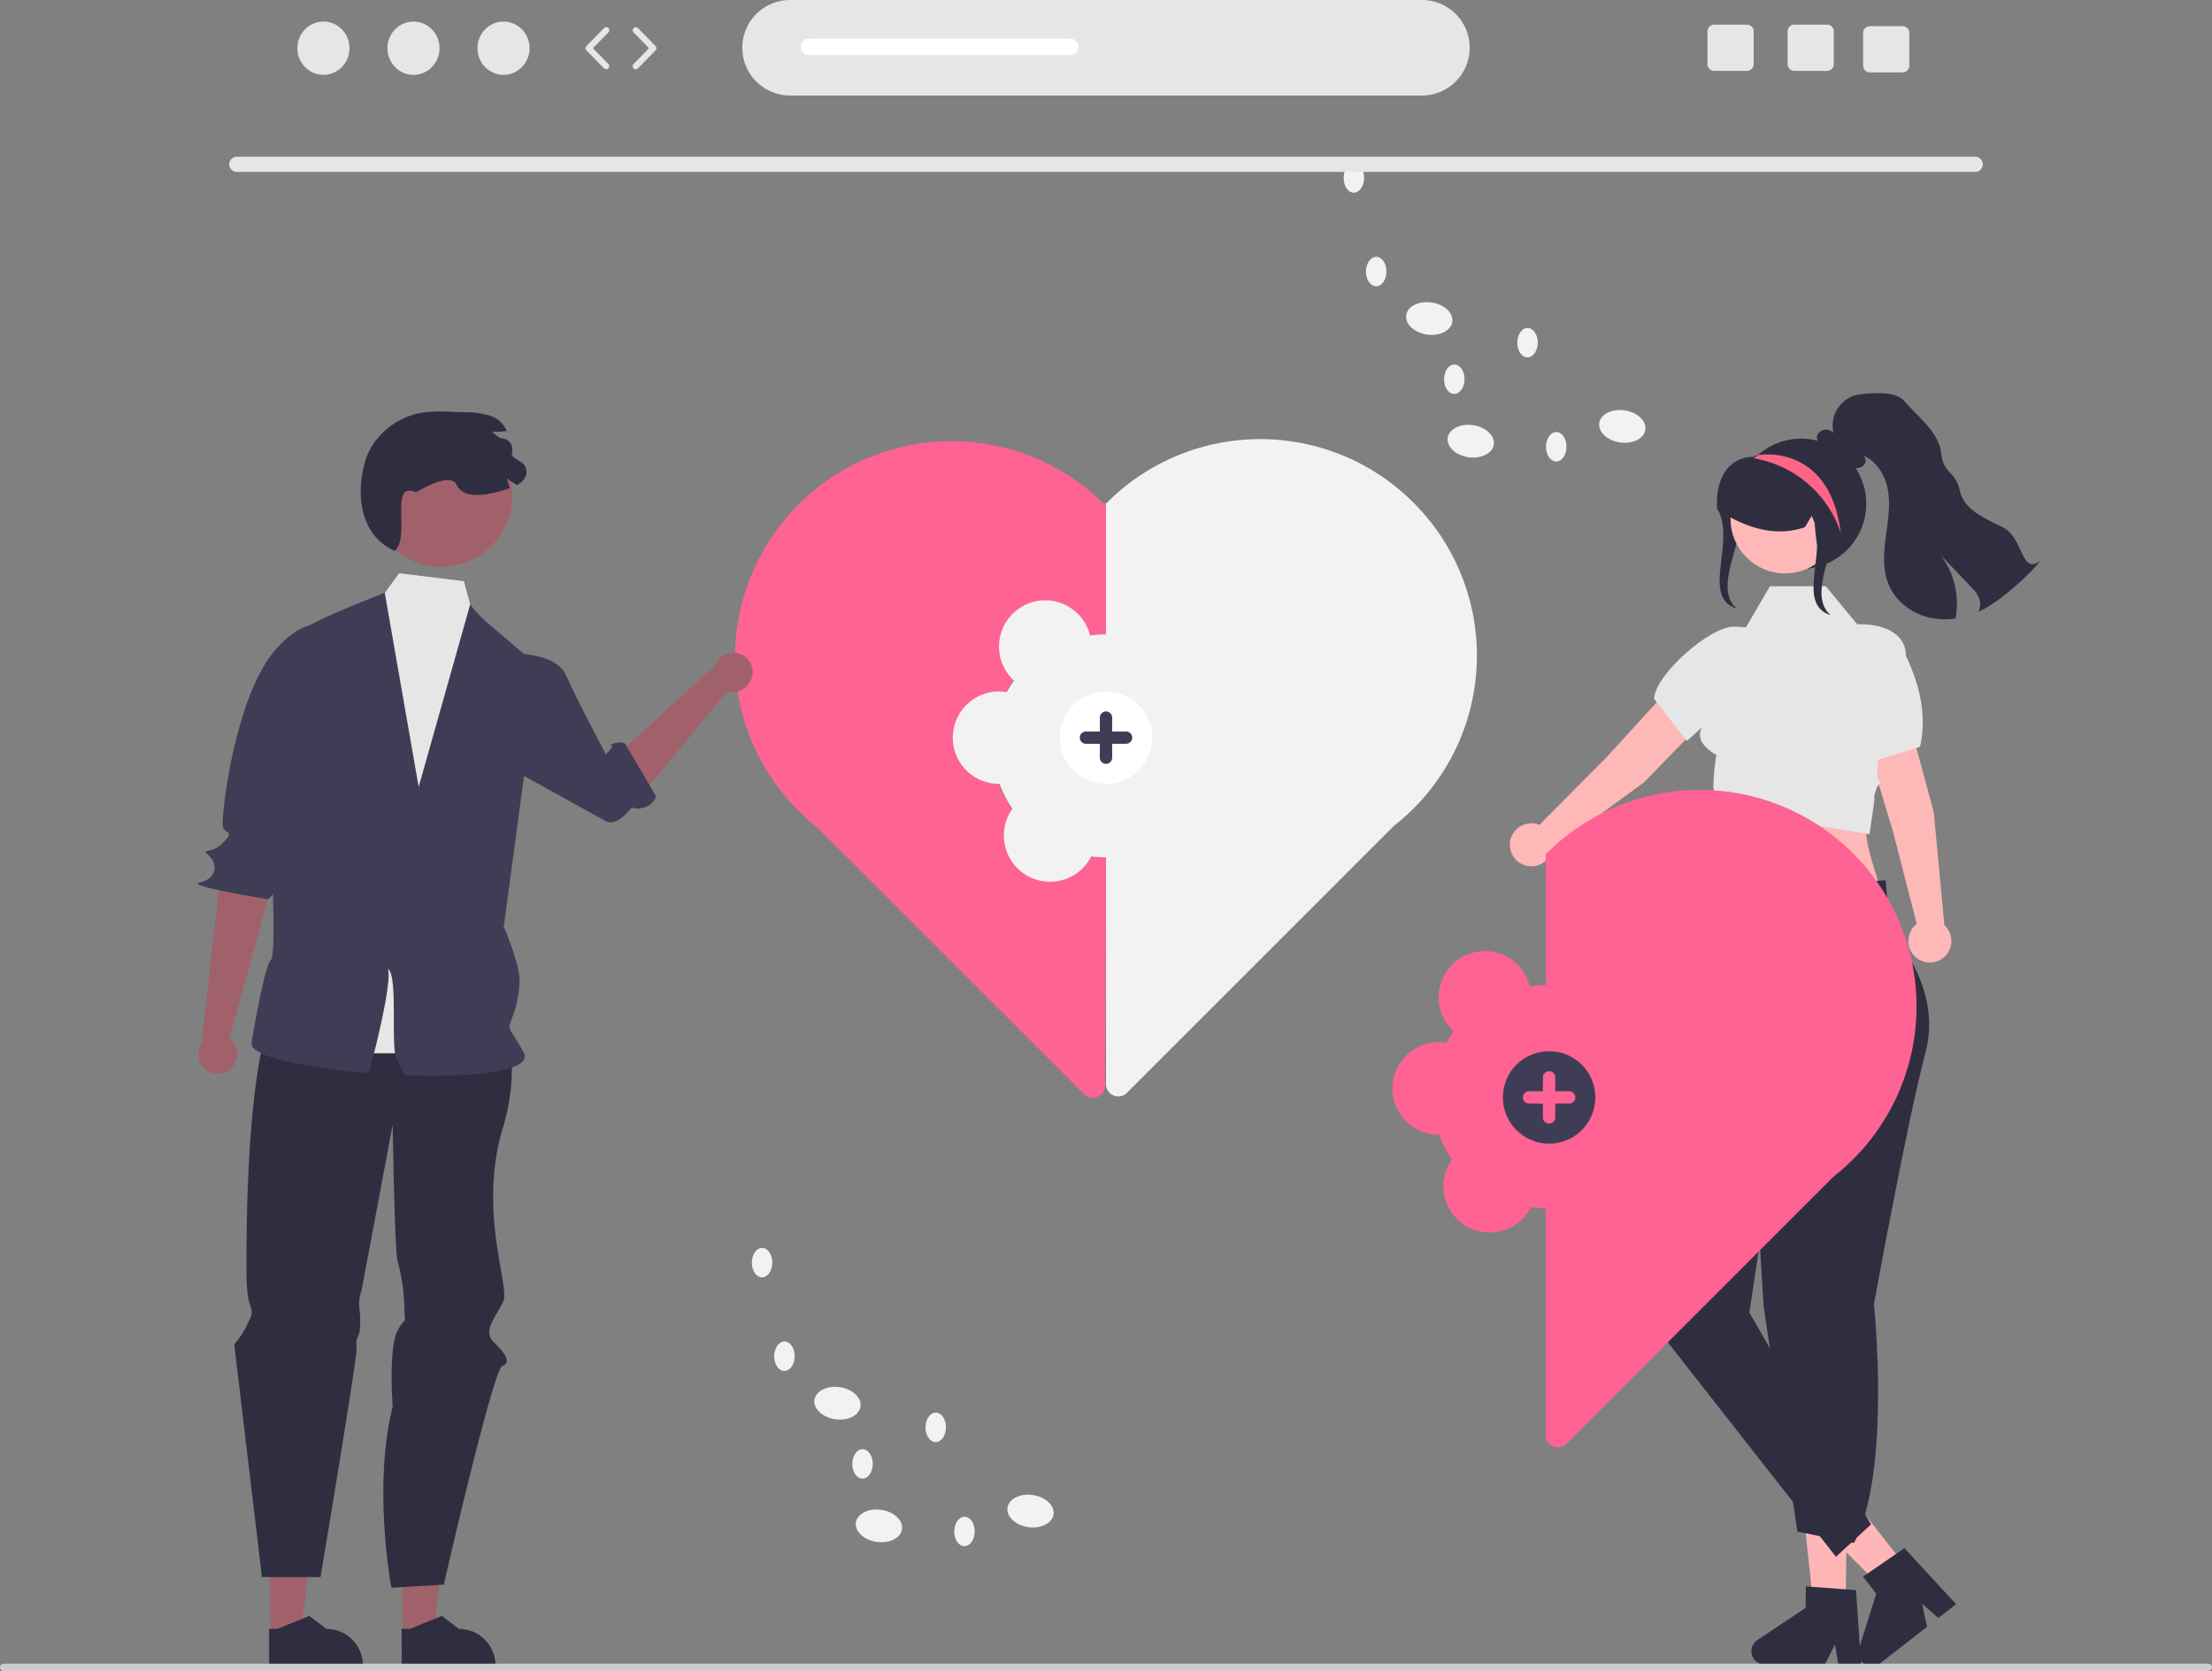<svg xmlns="http://www.w3.org/2000/svg" data-name="Layer 1" width="717.67" height="542.281" viewBox="0 0 717.67 542.281" xmlns:xlink="http://www.w3.org/1999/xlink"><rect x="0" y="0" width="717.67" height="542.281" fill="#808080" stroke="none"/><path d="M599.484,457.537a36.161,36.161,0,1,1,0-72.321c.173,0,.344.011.517.013V342.77l-.365-.365-.375.375a70.249,70.249,0,1,0-92.68,105.282l86.316,86.316a3.972,3.972,0,0,0,6.78-2.791l.324-74.062C599.828,457.526,599.658,457.537,599.484,457.537Z" transform="translate(-241.166 -179.312)" fill="#ff6393"/><path d="M705.439,348.837a70.159,70.159,0,0,0-5.718-6.448h0a70.255,70.255,0,0,0-99.355-0l-0.0 0c-.122.122-.235.251-.356.375l-.009-.009v42.459c-.173-.002-.343-.013-.517-.013a36.446,36.446,0,0,0-4.654.308,14.99,14.99,0,1,0-24.654,14.683,36.166,36.166,0,0,0-2.37,3.727,14.993,14.993,0,1,0-2.515,29.773c.064,0,.126-.009.19-.01a36.036,36.036,0,0,0,4.157,8.089,14.99,14.99,0,1,0,25.572,15.489,36.472,36.472,0,0,0,4.275.26c.173,0,.344-.011.517-.013v73.638a3.972,3.972,0,0,0,6.78,2.808l86.64-86.64A70.151,70.151,0,0,0,705.439,348.837Z" transform="translate(-241.166 -179.312)" fill="#f2f2f2"/><polygon points="598.744 522.951 588.558 522.794 584.314 483.434 599.347 483.665 598.744 522.951" fill="#ffb6b6"/><path d="M844.961,719.212l-.07-.96-.32-4.79-1.23-18.12-3.32-.25-11.15-.84-1.79-.14-.1,6.98-15.64,10.44a4.36,4.36,0,0,0,.84,7.68,4.232,4.232,0,0,0,1.51.3l19.38.3.3-.6,3.14-6.25,1.08,6.25.12.67,7.3.11Z" transform="translate(-241.166 -179.312)" fill="#2f2e41"/><polygon points="619.542 509.96 611.511 516.225 583.521 488.229 595.374 478.981 619.542 509.96" fill="#ffb6b6"/><path d="M875.801,699.882l-16.76-18.16-2.75,1.89-9.2,6.34-1.48,1.02,4.29,5.5-5.33,16.99-.3.95a4.342,4.342,0,0,0,.62,3.84c.03.05.07.09.1.14a3.923,3.923,0,0,0,.86.82,4.365,4.365,0,0,0,2.59.85,4.318,4.318,0,0,0,2.59-.85c.03-.02.05-.04.08-.06l15.27-11.92-1.61-7.49,5.27,4.63Z" transform="translate(-241.166 -179.312)" fill="#2f2e41"/><path d="M868.562,442.872l-12.926-47.842a7.999,7.999,0,0,0-9.703-5.639h0a7.999,7.999,0,0,0-5.761,9.735q.053.206.116.408l14.95,49.285,7.822,30.33a6.98,6.98,0,1,0,8.95.399Z" transform="translate(-241.166 -179.312)" fill="#ffb8b8"/><path d="M774.603,433.169l34.498-35.579a7.999,7.999,0,0,0-.118-11.222h0a7.999,7.999,0,0,0-11.312.029q-.15.15-.291.309l-34.702,38.056-22.061,22.235a6.98,6.98,0,1,0,4.235,7.895Z" transform="translate(-241.166 -179.312)" fill="#ffb8b8"/><path d="M800.11,440.439l6.796,30.103,44.298-2.769c-4.627-15.536-6.242-18.671-2.766-29.483Z" transform="translate(-241.166 -179.312)" fill="#ffb8b8"/><path d="M833.532,369.559H815.42l-7.778,13.31-3.706-.205c-7.652-.422-26.086,15.82-26.086,23.484h0l10.598,13.636,9.229-8.306s-11.429,5.828.335,12.83c0,0-2.098,13.192,0,13.051s6.931-2.827,2.098-.142-4.472,3.046-3.847,3.671l.625.625,50.818,8.533s1.486-9.851,1.647-11.609-.914,2.539.16-1.757,2.685-2.685,1.074-4.296,3.055-21.569-1.896-29.31L846.59,427.167l17.535-5.537c2.143-9.618.198-19.487-4.614-29.532,0-7.426-7.426-10.211-14.852-10.211h-.951Z" transform="translate(-241.166 -179.312)" fill="#e6e6e6"/><path d="M852.944,464.962l1.533,17.014s17.211,17.077,11.374,38.994-16.705,81.621-16.705,81.621,5.785,53.992-6.439,77.435L824.325,676.362l-10.982-73.249-5.01-83.299-3.954-23.659,2.527-27.458Z" transform="translate(-241.166 -179.312)" fill="#2f2e41"/><polygon points="575.442 307.126 563.213 316.843 536.784 430.08 595.668 505.201 607.032 494.697 567.586 425.972 576.815 364.139 569.936 334.965 575.442 307.126" fill="#2f2e41"/><path d="M798.334,344.405c6.194,10.671-5.47,28.652,6.286,32.385l-.969-.968c-7.096-8.728,7.735-27.202.64-35.93a21.326,21.326,0,0,1-2.819-4.191Z" transform="translate(-241.166 -179.312)" fill="#2f2e41"/><path d="M846.667,342.787A21.128,21.128,0,1,1,810.327,328.133l.101-.101c.169-.178.338-.355.516-.524a.008.008,0,0,0,.008-.008v-0c.22-.203.439-.406.668-.6a21.122,21.122,0,0,1,35.047,15.888Z" transform="translate(-241.166 -179.312)" fill="#2f2e41"/><circle cx="579.168" cy="168.364" r="17.717" fill="#ffb8b8"/><path d="M832.991,330.642a19.982,19.982,0,0,0-20.86-4.05c-.09.04-.19.08-.28.12-.35.14-.7.3-1.05.47l-.2.09v.03l-.12.09a.711.711,0,0,1-.29.16,10.94,10.94,0,0,0-8.25,3.43c-2.74,2.98-4.04,7.8-3.64,13.56l.01.18.16.1c.05.03.09.06.14.09,1.4.87,2.73,1.64,4.02,2.32.78.42,1.54.8,2.3,1.15l.27.12c.29.14.59.27.88.4,7.32,3.2,14.07,3.7,20.55,1.55l.12-.04,2.18-3.65.69-1.15c.15.82.24,2.11.34,3.59a55.43,55.43,0,0,0,.77,6.89v.02c.4,2.02,1.02,3.65,2.04,4.19a1.327,1.327,0,0,0,.5.19l1.62-2.14,4.26-5.62.07-.33C840.951,344.592,838.451,335.852,832.991,330.642Z" transform="translate(-241.166 -179.312)" fill="#2f2e41"/><path d="M903.001,361.452c-3.59,4.76-12.99,12.81-18.26,15.59-.53.28-1.06.54-1.6.78a6.265,6.265,0,0,0,.29-3.98,10.572,10.572,0,0,0-2.84-4.13q-4.875-5.115-9.76-10.22a25.975,25.975,0,0,1,4.78,20.54,23.135,23.135,0,0,1-8.17-.24c-5.82-1.26-11.16-5.2-13.47-10.69-1.97-4.64-1.69-9.91-1.06-14.91.63-5,1.6-10.06.9-15.05-.69-5-3.44-10.07-8.13-11.93a2.097,2.097,0,0,1,.1,3.16,3.594,3.594,0,0,1-2.56.86,4.941,4.941,0,0,1-.87-.07c-3.73-.59-6.46-3.71-8.84-6.65a3.323,3.323,0,0,1-2.67-2.18,2.674,2.674,0,0,1,0-1.87,3.143,3.143,0,0,1,5.2-.62,10.206,10.206,0,0,1,8.95-12.6c4.31-.41,11.16-1.06,14.01,2.21,4.45,5.12,11.28,10.25,12,17,.71,6.74,4.44,5.4,6,12,1.56,6.61,7.97,8.89,14,12C897.741,353.932,896.811,365.852,903.001,361.452Z" transform="translate(-241.166 -179.312)" fill="#2f2e41"/><path d="M828.797,346.53c6.194,10.671-5.47,28.652,6.286,32.386l-.969-.968c-7.096-8.728,7.735-27.202.64-35.93a21.325,21.325,0,0,1-2.819-4.191Z" transform="translate(-241.166 -179.312)" fill="#2f2e41"/><path d="M838.393,352.236a36.038,36.038,0,0,0-27.745-24.111c-.025-.008-.11-.042-.22-.093-.068-.042-.152-.085-.237-.127.254-.144.499-.27.752-.397a.008.008,0,0,0,.008-.008v-0c.22-.203.439-.406.668-.6l.642.025S834.835,323.35,838.393,352.236Z" transform="translate(-241.166 -179.312)" fill="#fd6584"/><path d="M485.288,398.268a6.48,6.48,0,0,1-7.143,5.538,6.216,6.216,0,0,1-1.005-.215L449.001,437.692l-9-12,33.177-30.407a6.462,6.462,0,0,1,6.753-4.08,6.184,6.184,0,0,1,5.381,6.895h0Q485.301,398.184,485.288,398.268Z" transform="translate(-241.166 -179.312)" fill="#a0616a"/><path d="M402.031,391.602s18.78-2.132,22.78,6.868,14.081,27.74,14.081,27.74-5.17,2.202.11-3.519c2.366-2.564-2-1,1-2s4,0,4,0l10,17s-.804,3.874-6,4,3-5-4,2c-3.614,3.614-6.064,2.24-6.064,2.24l-44.22-24.47Z" transform="translate(-241.166 -179.312)" fill="#3f3d56"/><path d="M316.227,525.921a6.48,6.48,0,0,0,.173-9.037,6.217,6.217,0,0,0-.773-.677L329.001,467.692l-16-7-6.402,57.301a6.462,6.462,0,0,0,.763,7.852,6.184,6.184,0,0,0,8.744.195h0Q316.167,525.981,316.227,525.921Z" transform="translate(-241.166 -179.312)" fill="#a0616a"/><path d="M352.68,386.254s-8.053-11.799-21.817,3.53-18.055,55.305-17.409,57.817,4.275,1.071-.039,5.291-7.315,1.22-4.315,4.22,2.033,7.491-3.098,8.58,22.056,5.412,22.056,5.412,2.908-1.063,3.031-8.07c.069-3.936-1.931-5.936,1.069-6.936s-.689-7.678-.374-8.832,13.316-22.154,13.316-22.154Z" transform="translate(-241.166 -179.312)" fill="#3f3d56"/><ellipse cx="526.344" cy="674.485" rx="5.257" ry="7.557" transform="translate(-458.063 918.921) rotate(-81.722)" fill="#f2f2f2"/><ellipse cx="575.516" cy="669.687" rx="5.257" ry="7.557" transform="translate(-411.223 963.472) rotate(-81.722)" fill="#f2f2f2"/><ellipse cx="512.879" cy="634.677" rx="5.257" ry="7.557" transform="translate(-430.194 871.521) rotate(-81.722)" fill="#f2f2f2"/><ellipse cx="495.669" cy="619.434" rx="4.776" ry="3.322" transform="translate(-368.661 931.093) rotate(-89.567)" fill="#f2f2f2"/><ellipse cx="488.423" cy="589.062" rx="4.776" ry="3.322" transform="translate(-345.481 893.706) rotate(-89.567)" fill="#f2f2f2"/><ellipse cx="544.768" cy="642.514" rx="4.776" ry="3.322" transform="translate(-343.013 1003.097) rotate(-89.567)" fill="#f2f2f2"/><ellipse cx="521.007" cy="654.378" rx="4.776" ry="3.322" transform="translate(-378.459 991.11) rotate(-89.567)" fill="#f2f2f2"/><ellipse cx="554.084" cy="676.306" rx="4.776" ry="3.322" transform="translate(-367.559 1045.948) rotate(-89.567)" fill="#f2f2f2"/><ellipse cx="718.344" cy="322.485" rx="5.257" ry="7.557" transform="translate(54.625 807.601) rotate(-81.722)" fill="#f2f2f2"/><ellipse cx="767.516" cy="317.687" rx="5.257" ry="7.557" transform="translate(101.465 852.153) rotate(-81.722)" fill="#f2f2f2"/><ellipse cx="704.879" cy="282.677" rx="5.257" ry="7.557" transform="translate(82.493 760.2) rotate(-81.722)" fill="#f2f2f2"/><ellipse cx="687.669" cy="267.434" rx="4.776" ry="3.322" transform="translate(173.877 773.749) rotate(-89.567)" fill="#f2f2f2"/><ellipse cx="680.423" cy="237.062" rx="4.776" ry="3.322" transform="translate(197.057 736.362) rotate(-89.567)" fill="#f2f2f2"/><ellipse cx="736.768" cy="290.514" rx="4.776" ry="3.322" transform="translate(199.525 845.753) rotate(-89.567)" fill="#f2f2f2"/><ellipse cx="713.007" cy="302.378" rx="4.776" ry="3.322" transform="translate(164.08 833.766) rotate(-89.567)" fill="#f2f2f2"/><ellipse cx="746.084" cy="324.306" rx="4.776" ry="3.322" transform="translate(174.98 888.605) rotate(-89.567)" fill="#f2f2f2"/><path d="M702.501,179.312h-205a15.5,15.5,0,0,0,0,31h205a15.5,15.5,0,0,0,0-31Z" transform="translate(-241.166 -179.312)" fill="#e6e6e6"/><path d="M882.071,235.096H317.931a2.463,2.463,0,0,1,0-4.924H882.071a2.463,2.463,0,0,1,0,4.924Z" transform="translate(-241.166 -179.312)" fill="#e6e6e6"/><ellipse cx="104.938" cy="15.644" rx="8.457" ry="8.645" fill="#e6e6e6"/><ellipse cx="134.152" cy="15.644" rx="8.457" ry="8.645" fill="#e6e6e6"/><ellipse cx="163.365" cy="15.644" rx="8.457" ry="8.645" fill="#e6e6e6"/><path d="M437.843,201.789a.997.997,0,0,1-.715-.301l-5.706-5.833a1.0 1,0,0,1,0-1.398l5.706-5.833a1,1,0,1,1,1.443,1.385l-.013.014-5.022,5.133,5.022,5.134a1,1,0,0,1-.715,1.699Z" transform="translate(-241.166 -179.312)" fill="#e6e6e6"/><path d="M447.431,201.789a1,1,0,0,1-.715-1.699l5.021-5.134-5.021-5.133a1,1,0,0,1,1.43-1.398l5.706,5.833a1.0 1,0,0,1,0,1.398l-5.706,5.833A.997.997,0,0,1,447.431,201.789Z" transform="translate(-241.166 -179.312)" fill="#e6e6e6"/><path d="M833.941,187.312h-10.61a2.189,2.189,0,0,0-2.19,2.189v10.621a2.189,2.189,0,0,0,2.189,2.19H833.941a2.198,2.198,0,0,0,2.2-2.19v-10.62A2.198,2.198,0,0,0,833.941,187.312Z" transform="translate(-241.166 -179.312)" fill="#e6e6e6"/><path d="M807.941,187.312h-10.61a2.189,2.189,0,0,0-2.19,2.189v10.621a2.189,2.189,0,0,0,2.189,2.19H807.941a2.198,2.198,0,0,0,2.2-2.19v-10.62A2.198,2.198,0,0,0,807.941,187.312Z" transform="translate(-241.166 -179.312)" fill="#e6e6e6"/><path d="M858.441,187.812h-10.61a2.189,2.189,0,0,0-2.19,2.189v10.621a2.189,2.189,0,0,0,2.189,2.19H858.441a2.198,2.198,0,0,0,2.2-2.19v-10.62A2.198,2.198,0,0,0,858.441,187.812Z" transform="translate(-241.166 -179.312)" fill="#e6e6e6"/><path d="M588.451,191.852h-84.81a2.67,2.67,0,1,0-.006,5.34H588.451a2.67,2.67,0,0,0,0-5.34Z" transform="translate(-241.166 -179.312)" fill="#fff"/><polygon points="130.66 530.521 140.561 530.52 145.271 492.33 130.658 492.331 130.66 530.521" fill="#a0616a"/><path d="M371.477,720.161l30.447-.001v-.385a11.852,11.852,0,0,0-11.851-11.851h-.001l-5.562-4.219-10.377,4.22-2.658 0Z" transform="translate(-241.166 -179.312)" fill="#2f2e41"/><polygon points="87.66 530.521 97.561 530.52 102.271 492.33 87.658 492.331 87.66 530.521" fill="#a0616a"/><path d="M328.477,720.161l30.447-.001v-.385a11.852,11.852,0,0,0-11.851-11.851h-.001l-5.562-4.219-10.377,4.22-2.658 0Z" transform="translate(-241.166 -179.312)" fill="#2f2e41"/><path d="M401.157,502.556s11.27,15.712,3.135,42.856,2.432,51.412.148,56.278-6.88,9.487-3.082,13.177,5.798,6.689,2.798,7.689-19,71-19,71l-17,1s-6.158-32.517.421-58.758c0,0-1.444-19.05,1.567-24.646s2.421-.548,2.216-7.572a61.67,61.67,0,0,0-2.205-15.024c-1-4-1.579-44.315-1.579-44.315l-10.1,53.798a13.321,13.321,0,0,0-.73,5.761c.409,2.756.413,6.874-.089,8.315s-1.061,1.744-.781,4.592-11.721,74.391-11.721,74.391h-19l-9-75.542a24.752,24.752,0,0,0,4-6c2-4,2.078-4.22,1.039-7.11s-1.039-8.52-1.039-10.205-1.039-78.182,11.981-89.434S401.157,502.556,401.157,502.556Z" transform="translate(-241.166 -179.312)" fill="#2f2e41"/><path d="M342.811,382.471l18.981-4.918,8.86-12.22,21.041,2.587,4.479,16.668,14.98,8.695s-8.279,87.572-6.31,92.38-2.81,8.831-8.84,15.03,5.011-.718,6.41,6.031,11.601,13.89,0,13.819-75.41,3.15-73.41-4.85-4.222-10.19-1.206-15.205,5.045-2.213,4.031-9.614-.015-12.401-.015-16.401,3.351-40.349,3.351-40.349Z" transform="translate(-241.166 -179.312)" fill="#e6e6e6"/><circle cx="143.164" cy="160.873" r="23.056" fill="#a0616a"/><path d="M369.157,358.098c5.45-4.26-2-23,7-19,0,0,11-7,13.21-2.4,2.559,5.326,11.66,2.91,17.25,1.03a13.581,13.581,0,0,1-.93-3.19,25.539,25.539,0,0,0,3.27,2.19,6.638,6.638,0,0,0,2-1.64,4.062,4.062,0,0,0,.51-4.61c-.93-1.43-2.85-1.87-3.98-3.14a1.367,1.367,0,0,1-.188-1.256,3.594,3.594,0,0,0-3.22-4.5,1.293,1.293,0,0,1-.613-.133,14.011,14.011,0,0,1-2.61-2.06,25.898,25.898,0,0,0,3.94-.11c.27-.03.54-.06.81-.1a8.856,8.856,0,0,0-5.47-4.97,26.015,26.015,0,0,0-7.92-1.11c-1.55-.05-3.1-.1-4.64-.15a46.398,46.398,0,0,0-9.79.34,23.908,23.908,0,0,0-16.57,11.84C357.827,331.278,354.157,351.098,369.157,358.098Z" transform="translate(-241.166 -179.312)" fill="#2f2e41"/><path d="M411.001,520.692c3.62,6.46-16.77,8.36-38.86,7.49a14.651,14.651,0,0,0-2.09-4.58c-2.44-3.54.51-27.49-3.05-29.91,1.61,3.9-4.9,29.82-6.26,33.81-19.98-1.6-38.19-5.23-37.97-9.55.06-1.26,4.23-25.26,6.25-27.08,2.01-1.82-.02-36.18,0-43.55.01-7.38,10.98-61.63,10.98-63.63s26-12,26-12l11,63,16.72-59.24a35.355,35.355,0,0,0,5.63,6.03c3.35,2.79,16.65,14.21,16.65,14.21l-11.39,84.28s5.39,12.72,5.11,17.77a35.42,35.42,0,0,1-2.33,11.71C405.771,514.202,405.941,511.652,411.001,520.692Z" transform="translate(-241.166 -179.312)" fill="#3f3d56"/><circle cx="358.835" cy="239.38" r="15" fill="#fff"/><path d="M241.166,720.403a1.186,1.186,0,0,0,1.183,1.19H957.646a1.19,1.19,0,1,0,0-2.38H242.356a1.187,1.187,0,0,0-1.19,1.183Z" transform="translate(-241.166 -179.312)" fill="#ccc"/><path d="M606.501,416.692h-4.5v-4.5a2,2,0,0,0-4,0v4.5h-4.5a2,2,0,0,0,0,4h4.5v4.5a2,2,0,1,0,4,0v-4.5h4.5a2,2,0,0,0,0-4Z" transform="translate(-241.166 -179.312)" fill="#3f3d56"/><path d="M848.071,462.671a70.16,70.16,0,0,0-5.718-6.448h0a70.255,70.255,0,0,0-99.355-0l-0.0 0c-.122.122-.235.251-.356.375l-.009-.009v42.459c-.173-.002-.343-.013-.517-.013a36.447,36.447,0,0,0-4.654.308,14.99,14.99,0,1,0-24.654,14.683,36.164,36.164,0,0,0-2.37,3.727,14.993,14.993,0,1,0-2.515,29.773c.064,0,.126-.009.19-.01a36.037,36.037,0,0,0,4.157,8.089,14.99,14.99,0,1,0,25.572,15.489,36.47,36.47,0,0,0,4.275.26c.173,0,.344-.011.517-.013v73.638a3.972,3.972,0,0,0,6.78,2.808l86.64-86.64A70.151,70.151,0,0,0,848.071,462.671Z" transform="translate(-241.166 -179.312)" fill="#ff6393"/><circle cx="502.598" cy="356.134" r="15" fill="#3f3d56"/><path d="M750.264,533.446h-4.5v-4.5a2,2,0,0,0-4,0v4.5h-4.5a2,2,0,0,0,0,4h4.5v4.5a2,2,0,0,0,4,0v-4.5h4.5a2,2,0,0,0,0-4Z" transform="translate(-241.166 -179.312)" fill="#ff6393"/></svg>